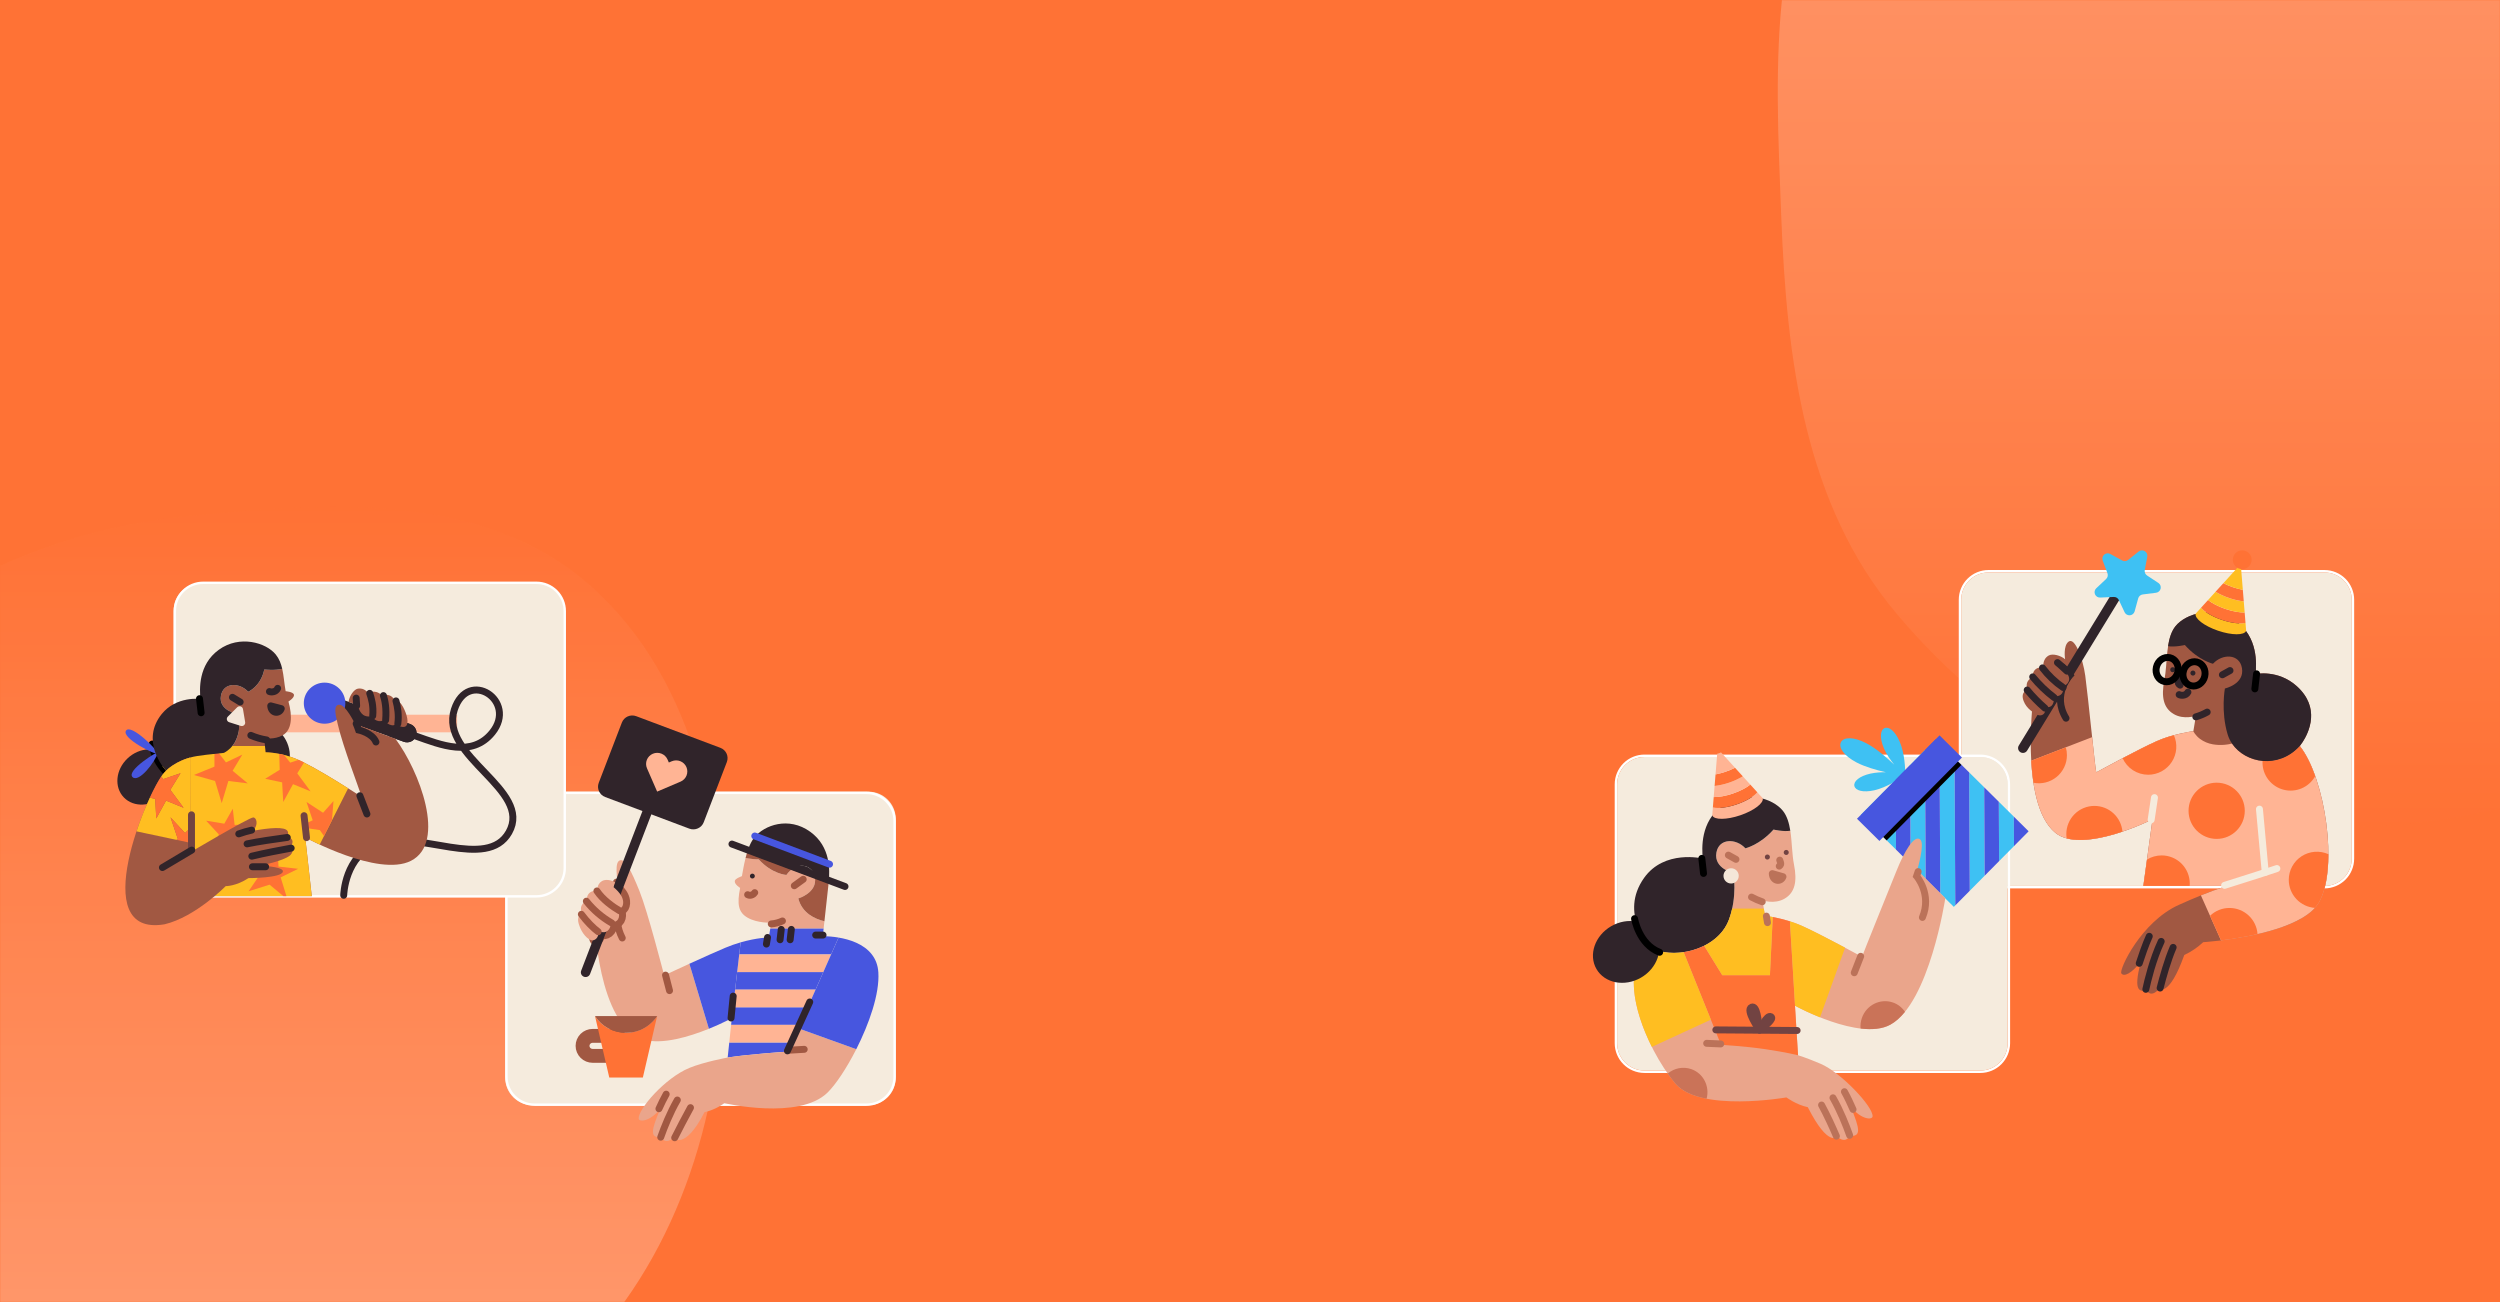 <svg width="1440" height="750" viewBox="0 0 1440 750" fill="none" xmlns="http://www.w3.org/2000/svg">
<rect width="1440" height="750" fill="#FF7235"/>
<g opacity="0.8">
<mask id="mask0_26_377" style="mask-type:alpha" maskUnits="userSpaceOnUse" x="0" y="0" width="1440" height="750">
<rect width="1440" height="750" fill="#FF7235"/>
</mask>
<g mask="url(#mask0_26_377)">
<path fill-rule="evenodd" clip-rule="evenodd" d="M105.764 297.521C187.452 289.324 277.74 282.587 339.41 336.781C403.437 393.047 419.065 485.235 416.316 570.428C413.663 652.645 385.235 733.657 324.803 789.467C266.435 843.371 185.087 861.729 105.764 857.227C31.114 852.99 -33.038 814.669 -89.747 765.938C-152.678 711.86 -228.953 653.396 -227.991 570.428C-227.033 487.802 -149.235 431.704 -85.266 379.398C-29.512 333.809 34.103 304.712 105.764 297.521Z" fill="url(#paint0_linear_26_377)"/>
<path fill-rule="evenodd" clip-rule="evenodd" d="M1322.2 475.603C1232.25 470.342 1150.62 422.532 1092.57 353.627C1039.19 290.266 1029.16 206.788 1025.97 123.999C1022.6 36.511 1016.81 -57.875 1074.17 -124.021C1134.36 -193.421 1231.18 -230.034 1322.2 -217.602C1405.57 -206.215 1456.39 -128.759 1510.6 -64.41C1558.17 -7.958 1598.63 51.064 1610.02 123.999C1623.92 212.967 1637.39 312.48 1580.35 382.157C1520.09 455.774 1417.17 481.158 1322.2 475.603Z" fill="url(#paint1_linear_26_377)"/>
</g>
</g>
<path d="M1338.87 329.732C1343.04 329.732 1347.04 331.389 1349.99 334.338C1352.94 337.287 1354.59 341.286 1354.59 345.457V494.59C1354.59 498.76 1352.94 502.76 1349.99 505.709C1347.04 508.658 1343.04 510.314 1338.87 510.314H1145.38C1141.21 510.314 1137.21 508.658 1134.26 505.709C1131.31 502.76 1129.66 498.76 1129.66 494.59V345.457C1129.66 341.286 1131.31 337.287 1134.26 334.338C1137.21 331.389 1141.21 329.732 1145.38 329.732H1338.87ZM1338.87 328.324H1145.38C1140.84 328.329 1136.48 330.135 1133.27 333.347C1130.06 336.559 1128.25 340.914 1128.25 345.457V494.59C1128.25 499.132 1130.06 503.487 1133.27 506.699C1136.48 509.911 1140.84 511.718 1145.38 511.722H1338.87C1343.41 511.718 1347.76 509.911 1350.98 506.699C1354.19 503.487 1356 499.132 1356 494.59V345.457C1356 340.914 1354.19 336.559 1350.98 333.347C1347.76 330.135 1343.41 328.329 1338.87 328.324Z" fill="white"/>
<path d="M1338.87 329.732H1145.38C1136.7 329.732 1129.66 336.772 1129.66 345.456V494.59C1129.66 503.274 1136.7 510.314 1145.38 510.314H1338.87C1347.55 510.314 1354.59 503.274 1354.59 494.59V345.456C1354.59 336.772 1347.55 329.732 1338.87 329.732Z" fill="#F5EBDD"/>
<path d="M1140.68 436.04C1144.86 436.04 1148.85 437.697 1151.8 440.645C1154.75 443.594 1156.41 447.594 1156.41 451.764V600.898C1156.41 605.068 1154.75 609.067 1151.8 612.016C1148.85 614.965 1144.86 616.622 1140.68 616.622H947.198C943.028 616.622 939.028 614.965 936.079 612.016C933.13 609.067 931.474 605.068 931.474 600.898V451.764C931.474 447.594 933.13 443.594 936.079 440.645C939.028 437.697 943.028 436.04 947.198 436.04H1140.68ZM1140.68 434.632H947.198C942.656 434.636 938.301 436.443 935.089 439.655C931.877 442.867 930.07 447.222 930.066 451.764V600.898C930.07 605.44 931.877 609.795 935.089 613.007C938.301 616.219 942.656 618.025 947.198 618.03H1140.68C1145.23 618.025 1149.58 616.219 1152.79 613.007C1156.01 609.795 1157.81 605.44 1157.82 600.898V451.764C1157.81 447.222 1156.01 442.867 1152.79 439.655C1149.58 436.443 1145.23 434.636 1140.68 434.632Z" fill="white"/>
<path d="M1140.68 436.04H947.198C938.514 436.04 931.474 443.08 931.474 451.764V600.898C931.474 609.582 938.514 616.622 947.198 616.622H1140.68C1149.37 616.622 1156.41 609.582 1156.41 600.898V451.764C1156.41 443.08 1149.37 436.04 1140.68 436.04Z" fill="#F5EBDD"/>
<path d="M1097.42 446.812C1097.42 446.667 1097.42 446.46 1097.42 446.245L1097.59 446.118L1097.43 446.083C1097.43 443.056 1097.17 434.065 1094.23 427.215C1091.62 421.129 1088.01 418.316 1085.51 419.39C1083.01 420.464 1082.56 425.022 1085.16 431.098C1086.61 434.484 1088.89 437.755 1091.09 440.451C1086.66 436.251 1080.61 431.045 1075.15 428.18C1067.76 424.308 1062.01 424.424 1060.41 427.458C1058.82 430.493 1062 435.298 1069.38 439.173C1074.19 441.697 1080.75 443.566 1086.32 444.837C1083.33 444.734 1080.34 444.987 1077.41 445.59C1070.95 447.041 1067.53 450.071 1068.12 452.726C1068.72 455.38 1073.11 456.658 1079.57 455.207C1086.77 453.592 1094.13 448.625 1096.66 446.798L1097.11 446.865C1097.29 447.037 1097.4 447.132 1097.4 447.132C1097.4 447.132 1097.4 447.051 1097.4 446.907H1097.5L1097.42 446.812Z" fill="#3EC1F3"/>
<path d="M1168.49 478.819L1168.38 478.714V478.932L1168.49 478.819Z" fill="#3EC1F3"/>
<path d="M1160.06 487.345L1159.97 470.382L1151.31 461.811L1151.48 496.005L1160.06 487.345Z" fill="#3EC1F3"/>
<path d="M1100.24 440.665L1100.52 497.723L1109.18 506.294L1108.81 432.006L1100.24 440.665Z" fill="#3EC1F3"/>
<path d="M1071.85 469.34L1092.11 489.391L1091.9 449.082L1071.85 469.34Z" fill="#3EC1F3"/>
<path d="M1143.15 504.418L1142.9 453.482L1134.23 444.907L1134.58 513.081L1143.15 504.418Z" fill="#3EC1F3"/>
<path d="M1125.82 436.579L1117.16 428.007L1117.6 514.627L1125.4 522.35L1126.25 521.495L1125.82 436.579Z" fill="#3EC1F3"/>
<path d="M1091.9 449.082L1092.11 489.391L1100.52 497.723L1100.24 440.666L1091.9 449.082Z" fill="#4756DF"/>
<path d="M1114.94 425.811L1108.81 432.006L1109.18 506.295L1117.6 514.627L1117.16 428.007L1114.94 425.811Z" fill="#4756DF"/>
<path d="M1134.58 513.081L1134.23 444.907L1125.82 436.579L1126.25 521.494L1134.58 513.081Z" fill="#4756DF"/>
<path d="M1151.48 496.005L1151.31 461.811L1142.9 453.482L1143.15 504.418L1151.48 496.005Z" fill="#4756DF"/>
<path d="M1168.38 478.932V478.714L1159.97 470.382L1160.06 487.345L1168.38 478.932Z" fill="#4756DF"/>
<path d="M1128.3 439.215L1085.29 482.664" stroke="black" stroke-width="4" stroke-linejoin="round"/>
<path d="M1117.17 423.559L1069.62 471.594L1082.54 484.38L1130.09 436.345L1117.17 423.559Z" fill="#4756DF"/>
<path d="M1104.31 501.162C1104.31 501.162 1108.89 486.025 1106.07 483.561C1102.67 480.587 1096.92 490.249 1092.28 501.866C1087.41 514.07 1073.27 548.683 1072.57 551.147C1072.57 551.147 1048.49 537.982 1037.72 533.195C1028.22 528.971 1016.64 527.436 1016.64 527.436L1015.17 518.597C1015.17 518.597 1022.04 521.061 1027.94 517.615C1033.83 514.169 1035.3 507.79 1033.34 497.969C1032.17 492.15 1032.22 484.945 1031.23 478.52C1027.31 479.182 1021.56 477.834 1021.56 477.834C1013.7 486.673 1005.37 488.637 1005.37 488.637C999.965 482.745 990.14 482.745 988.669 491.101C987.039 500.342 998.49 502.887 998.49 502.887C998.49 502.887 1000.82 516.298 995.892 529.675C989.045 548.261 961.444 553.193 950.13 545.163C929.714 559.596 947.775 603.446 964.915 624.014C978.995 640.91 1028.98 632.11 1028.98 632.11C1028.98 632.11 1034.61 636.334 1041.3 637.742C1053.27 661.327 1058.2 654.639 1058.2 654.639C1058.2 654.639 1062.42 659.215 1065.59 654.287C1071.93 654.639 1071.57 650.767 1065.94 637.39C1072.28 645.135 1078.48 645.159 1078.61 643.023C1078.97 637.39 1060.31 617.678 1048.69 612.75C1039.97 609.046 1035.67 607.821 1035.67 607.821L1033.91 579.308C1033.91 579.308 1071.26 599.824 1088.82 590.221C1111.35 577.9 1120.5 517.354 1120.5 517.354L1104.31 501.162Z" fill="#EAA58B"/>
<path d="M995.892 529.675C1000.82 516.299 998.469 502.88 998.469 502.88C998.469 502.88 987.018 500.335 988.648 491.095C990.119 482.745 999.944 482.745 1005.35 488.63C1005.35 488.63 1013.69 486.666 1021.54 477.827C1021.54 477.827 1027.28 479.175 1031.21 478.514C1030.52 474.089 1029.34 470.023 1026.94 467.02C1021.05 459.656 1004.84 454.742 992.073 464.074C979.305 473.406 980.284 488.63 980.777 494.523C980.777 494.523 958.695 489.116 946.948 505.731C932.516 526.148 950.116 545.157 950.116 545.157C961.444 553.193 989.045 548.261 995.892 529.675Z" fill="#30242A"/>
<path d="M1034.53 589.295L1033.91 579.309H1033.94L1030.99 530.675C1027.74 529.67 1024.44 528.839 1021.1 528.186L1019.48 561.708H992.02L981.59 544.759C977.867 546.596 973.88 547.839 969.773 548.444L985.458 587.32L991.316 601.837C991.316 601.837 1004.69 602.541 1016.66 604.302C1028.63 606.062 1035.67 607.822 1035.67 607.822L1034.53 589.295Z" fill="#FF7235"/>
<path d="M1104.84 502.035C1104.55 502.953 1104.25 503.848 1103.96 504.682C1103.96 504.682 1112.94 515.066 1107.3 528.443" stroke="#BB7259" stroke-width="4" stroke-miterlimit="10" stroke-linecap="round"/>
<path d="M1071.75 550.834L1068.05 560.3" stroke="#BB7259" stroke-width="4" stroke-miterlimit="10" stroke-linecap="round"/>
<path d="M1067.35 639.031C1065.86 635.655 1064.02 631.705 1062.39 628.822" stroke="#BB7259" stroke-width="4" stroke-miterlimit="10" stroke-linecap="round"/>
<path d="M1055.79 632.332C1060.01 639.77 1063.32 648.099 1065.4 653.949" stroke="#BB7259" stroke-width="4" stroke-miterlimit="10" stroke-linecap="round"/>
<path d="M1049.22 636.5C1052.39 642.315 1055.47 649.091 1057.76 654.417" stroke="#BB7259" stroke-width="4" stroke-miterlimit="10" stroke-linecap="round"/>
<path d="M1035.14 593.565L988.324 593.213" stroke="#724342" stroke-width="4" stroke-miterlimit="10" stroke-linecap="round"/>
<path d="M974.131 615.794C971.846 615.019 969.399 614.85 967.03 615.304C964.66 615.758 962.449 616.82 960.613 618.385C962.039 620.402 963.479 622.293 964.915 624.017C968.808 628.689 975.444 631.41 983.008 632.864C984.927 625.69 981.107 618.195 974.131 615.794Z" fill="#CA7358"/>
<path d="M1088.82 590.221C1091.88 588.549 1094.69 585.997 1097.27 582.808C1095.6 580.296 1093.15 578.405 1090.3 577.426C1082.99 574.916 1074.99 578.929 1072.43 586.388C1071.76 588.333 1071.51 590.398 1071.7 592.446C1078.09 593.199 1084.16 592.773 1088.82 590.221Z" fill="#CA7358"/>
<path d="M969.769 548.444C962.187 549.574 954.781 548.465 950.13 545.164C935.293 555.654 940.778 581.674 951.461 603.01L985.458 587.321L969.769 548.444Z" fill="#FFBE21"/>
<path d="M995.892 529.675C993.35 536.571 987.951 541.587 981.59 544.759L992.02 561.708H1019.48L1021.1 528.204C1018.4 527.672 1016.64 527.436 1016.64 527.436L1015.96 523.339H997.729C997.263 525.491 996.649 527.608 995.892 529.675Z" fill="#FFBE21"/>
<path d="M1037.72 533.195C1035.53 532.235 1033.28 531.4 1030.99 530.692L1033.94 579.326C1038.62 581.802 1043.42 584.022 1048.34 585.976L1062.77 545.868C1054.86 541.643 1044.02 536.011 1037.72 533.195Z" fill="#FFBE21"/>
<path d="M945.194 563.136C954.622 557.692 958.432 546.64 953.704 538.451C948.976 530.262 937.5 528.036 928.072 533.48C918.643 538.923 914.833 549.975 919.561 558.164C924.289 566.353 935.765 568.579 945.194 563.136Z" fill="#30242A"/>
<path d="M941.506 529.146C941.506 529.146 943.97 543.931 955.939 548.507" stroke="black" stroke-width="4" stroke-linecap="round" stroke-linejoin="round"/>
<path d="M1207.63 442.2L1209.04 452.761" stroke="#F5EBDC" stroke-width="4" stroke-miterlimit="10" stroke-linecap="round"/>
<path d="M1324.67 429.704C1324.67 429.704 1340.51 411.047 1322.91 395.207C1312.15 385.526 1299.23 388.223 1299.23 388.223C1299.72 382.33 1300.7 367.102 1287.94 357.774C1275.17 348.445 1258.96 353.356 1253.06 360.72C1247.17 368.084 1248.65 381.841 1246.68 391.662C1244.72 401.483 1246.19 407.854 1252.08 411.308C1257.98 414.761 1264.85 412.29 1264.85 412.29L1263.38 421.129C1263.38 421.129 1251.8 422.664 1242.3 426.888C1231.53 431.675 1207.45 444.84 1207.45 444.84C1206.75 442.376 1202.87 402.247 1201.11 389.222C1199.77 379.299 1195.13 367.046 1191.61 369.51C1188.2 371.9 1189.5 379.718 1189.5 379.718L1171.55 398.375C1171.55 398.375 1162.67 462.346 1183.87 479.69C1199.35 492.362 1239.84 471.945 1239.84 471.945L1234.56 510.315H1282.86C1282.86 510.315 1273.8 512.722 1254.97 521.227C1233.15 531.083 1220.48 558.54 1221.88 560.652C1223.29 562.764 1227.52 561.004 1233.15 553.964C1228.22 572.269 1233.15 570.861 1236.32 570.509C1239.54 575.141 1243.71 569.453 1243.71 569.453C1243.71 569.453 1249.34 574.733 1258.14 550.092C1262.14 548.207 1265.82 545.713 1269.05 542.7C1269.05 542.7 1325.02 539.18 1335.94 519.467C1346.85 499.754 1339.46 448.36 1324.67 429.704Z" fill="#A15842"/>
<path d="M1251.51 387.216C1252.31 387.216 1252.97 386.562 1252.97 385.755C1252.97 384.948 1252.31 384.294 1251.51 384.294C1250.7 384.294 1250.04 384.948 1250.04 385.755C1250.04 386.562 1250.7 387.216 1251.51 387.216Z" fill="#30242A"/>
<path d="M991.14 601.31L983.044 600.958" stroke="#BB7259" stroke-width="4" stroke-miterlimit="10" stroke-linecap="round"/>
<path d="M1015.04 519.421C1012.92 518.691 1010.85 517.788 1008.87 516.721" stroke="#BB7259" stroke-width="4" stroke-miterlimit="10" stroke-linecap="round"/>
<path d="M980.242 494.428C980.509 497.114 980.872 500.458 981.224 503.098" stroke="black" stroke-width="4" stroke-linecap="round" stroke-linejoin="round"/>
<path d="M1013.3 593.185C1013.3 593.185 1005.15 581.642 1008.93 580.125C1011.99 578.9 1012.87 587.88 1013.3 593.185Z" stroke="#724342" stroke-width="4" stroke-linecap="round" stroke-linejoin="round"/>
<path d="M1013.56 593.389C1013.56 593.389 1017.57 584.131 1020.09 585.613C1022.12 586.81 1016.76 590.971 1013.56 593.389Z" stroke="#724342" stroke-width="4" stroke-linecap="round" stroke-linejoin="round"/>
<path d="M1017.44 527.683L1018.07 531.435" stroke="#BB7259" stroke-width="4" stroke-miterlimit="10" stroke-linecap="round"/>
<path d="M999.919 494.984L995.536 492.548" stroke="#BB7259" stroke-width="4" stroke-miterlimit="10" stroke-linecap="round"/>
<path d="M1020.84 503.221C1021.09 507.84 1025.83 508.223 1027 504.981L1020.84 503.221Z" stroke="#BB7259" stroke-width="4" stroke-linecap="round" stroke-linejoin="round"/>
<path d="M1018.01 495.107C1018.81 495.107 1019.47 494.453 1019.47 493.646C1019.47 492.84 1018.81 492.186 1018.01 492.186C1017.2 492.186 1016.54 492.84 1016.54 493.646C1016.54 494.453 1017.2 495.107 1018.01 495.107Z" fill="#724342"/>
<path d="M1028.87 492.467C1029.68 492.467 1030.33 491.813 1030.33 491.006C1030.33 490.199 1029.68 489.545 1028.87 489.545C1028.06 489.545 1027.41 490.199 1027.41 491.006C1027.41 491.813 1028.06 492.467 1028.87 492.467Z" fill="#724342"/>
<path d="M1025.13 495.432C1025.48 496.364 1025.81 497.389 1025.71 497.773C1025.56 498.233 1025.26 498.629 1024.85 498.895" stroke="#BB7259" stroke-width="4" stroke-miterlimit="10" stroke-linecap="round"/>
<path d="M1012.21 456.358L1014.08 458.403L1015.31 459.762C1016.09 462.508 1010.38 466.883 1002.44 469.594C994.498 472.304 987.303 472.329 986.247 469.675L986.395 467.844L986.62 465.088C989.601 465.792 994.776 465.225 1000.31 463.328C1005.85 461.43 1010.29 458.752 1012.21 456.358Z" fill="#FFB494"/>
<path d="M998.166 457.069C1002.32 455.661 1005.86 453.781 1008.18 451.922L1012.21 456.358C1010.29 458.751 1005.84 461.448 1000.3 463.338C994.762 465.228 989.591 465.802 986.609 465.098L987.092 459.114C990.066 459.167 994.012 458.484 998.166 457.069Z" fill="#FF7235"/>
<path d="M1003.87 447.178L1008.18 451.923C1005.86 453.781 1002.32 455.654 998.166 457.069C994.012 458.484 990.07 459.181 987.092 459.118L987.606 452.722C993.354 452.028 998.893 450.139 1003.87 447.178Z" fill="#FFB494"/>
<path d="M993.889 444.53C995.768 443.894 997.6 443.126 999.37 442.231L1003.87 447.177C998.893 450.139 993.354 452.027 987.606 452.721L988.148 446.061C990.095 445.686 992.013 445.174 993.889 444.53Z" fill="#FF7235"/>
<path d="M988.148 446.062L989.348 431.207L999.373 442.232C997.603 443.127 995.772 443.895 993.893 444.531C992.016 445.175 990.096 445.686 988.148 446.062Z" fill="#FFB494"/>
<path d="M988.5 434.15C991.494 434.15 993.921 431.723 993.921 428.729C993.921 425.735 991.494 423.308 988.5 423.308C985.506 423.308 983.079 425.735 983.079 428.729C983.079 431.723 985.506 434.15 988.5 434.15Z" fill="#FF7235"/>
<path d="M997.124 508.906C999.554 508.906 1001.52 506.936 1001.52 504.506C1001.52 502.075 999.554 500.105 997.124 500.105C994.694 500.105 992.724 502.075 992.724 504.506C992.724 506.936 994.694 508.906 997.124 508.906Z" fill="#F4E6D8"/>
<path d="M1272.97 527.511L1273.88 529.535L1279.3 541.683C1295.98 539.62 1327.97 533.861 1335.94 519.467C1346.85 499.754 1339.46 448.361 1324.67 429.704C1312.35 443.253 1293.3 439.56 1285.66 428.296C1284.25 428.646 1282.82 428.881 1281.37 429C1279.12 429.208 1276.85 429.119 1274.61 428.733C1271.94 428.286 1269.41 427.219 1267.22 425.617C1264.44 423.523 1263.42 421.256 1263.42 421.256L1262.95 421.189C1260.79 421.509 1250.73 423.139 1242.3 426.888C1231.53 431.675 1207.45 444.841 1207.45 444.841C1207.13 443.735 1206.18 435.03 1205.06 424.6L1191.39 429.88L1189.91 430.454L1182.84 433.193L1169.98 438.17C1170.9 454.743 1174.36 471.91 1183.87 479.69C1199.35 492.362 1239.84 471.946 1239.84 471.946L1234.56 510.315H1282.86C1282.86 510.315 1277.91 511.635 1267.72 515.753L1270.07 521.002L1272.97 527.511Z" fill="#FFB494"/>
<path d="M1206.39 464.201C1202.1 464.201 1197.98 465.907 1194.95 468.943C1191.91 471.98 1190.2 476.099 1190.2 480.393C1190.2 481.235 1190.27 482.075 1190.4 482.907C1199.63 485.371 1212.31 482.477 1222.53 479.034C1222.19 474.99 1220.34 471.221 1217.35 468.474C1214.36 465.726 1210.45 464.201 1206.39 464.201Z" fill="#FF7235"/>
<path d="M1190.55 434.984C1190.55 433.454 1190.34 431.933 1189.91 430.464L1182.84 433.203L1169.98 438.18C1170.22 442.429 1170.62 446.716 1171.25 450.874C1173.6 451.333 1176.01 451.267 1178.33 450.681C1180.65 450.095 1182.81 449.004 1184.65 447.485C1186.5 445.966 1187.98 444.057 1189 441.896C1190.03 439.734 1190.55 437.374 1190.55 434.984Z" fill="#FF7235"/>
<path d="M1237.37 446.248C1240.07 446.247 1242.73 445.572 1245.1 444.283C1247.47 442.995 1249.48 441.135 1250.95 438.872C1252.42 436.608 1253.3 434.014 1253.51 431.324C1253.72 428.634 1253.25 425.935 1252.16 423.47C1248.79 424.359 1245.49 425.502 1242.3 426.888C1237.34 429.091 1229.57 433.069 1222.62 436.723C1223.9 439.562 1225.97 441.971 1228.59 443.66C1231.21 445.35 1234.26 446.248 1237.37 446.248Z" fill="#FF7235"/>
<path d="M1276.8 483.21C1285.74 483.21 1292.99 475.96 1292.99 467.017C1292.99 458.074 1285.74 450.825 1276.8 450.825C1267.85 450.825 1260.6 458.074 1260.6 467.017C1260.6 475.96 1267.85 483.21 1276.8 483.21Z" fill="#FF7235"/>
<path d="M1245.12 492.714C1242.13 492.713 1239.21 493.541 1236.67 495.104L1234.56 510.314H1261.24C1261.28 509.85 1261.31 509.382 1261.31 508.906C1261.31 504.612 1259.6 500.493 1256.57 497.457C1253.53 494.42 1249.41 492.714 1245.12 492.714Z" fill="#FF7235"/>
<path d="M1303.23 438.286C1303.23 438.592 1303.2 438.898 1303.2 439.208C1303.2 442.8 1304.4 446.289 1306.6 449.127C1308.8 451.965 1311.88 453.99 1315.36 454.885C1318.84 455.779 1322.52 455.491 1325.81 454.066C1329.11 452.642 1331.84 450.161 1333.57 447.016C1331.08 440.035 1328.07 433.991 1324.67 429.704C1318.46 436.536 1310.53 438.983 1303.23 438.286Z" fill="#FF7235"/>
<path d="M1318.33 506.794C1318.34 510.896 1319.89 514.844 1322.69 517.841C1325.49 520.839 1329.32 522.663 1333.41 522.945C1334.39 521.887 1335.23 520.72 1335.94 519.467C1339.53 512.983 1341.13 503.067 1341.15 492.01C1338.68 490.905 1335.98 490.435 1333.28 490.642C1330.59 490.85 1327.99 491.728 1325.72 493.198C1323.45 494.668 1321.59 496.682 1320.3 499.057C1319.01 501.432 1318.33 504.092 1318.33 506.794Z" fill="#FF7235"/>
<path d="M1284.19 522.986C1280 522.982 1275.98 524.604 1272.97 527.51L1273.88 529.534L1279.3 541.682C1286.37 540.823 1293.39 539.608 1300.34 538.042C1300.05 533.955 1298.22 530.13 1295.23 527.336C1292.23 524.542 1288.29 522.988 1284.19 522.986Z" fill="#FF7235"/>
<path d="M1311.47 500.282C1302.01 503.507 1289.25 507.428 1281.37 509.963" stroke="#F5EBDC" stroke-width="4" stroke-miterlimit="10" stroke-linecap="round"/>
<path d="M1301.44 466.066L1304.78 502.394" stroke="#F5EBDC" stroke-width="4" stroke-miterlimit="10" stroke-linecap="round"/>
<path d="M1232.2 554.886C1233.36 551.32 1235.82 543.995 1237.98 539.31" stroke="#30242A" stroke-width="4" stroke-miterlimit="10" stroke-linecap="round"/>
<path d="M1244.85 542.256C1239.95 552.816 1237.07 564.855 1236 569.847" stroke="#30242A" stroke-width="4" stroke-miterlimit="10" stroke-linecap="round"/>
<path d="M1251.73 545.691C1248.56 552.999 1245.79 562.975 1244.23 569.114" stroke="#30242A" stroke-width="4" stroke-miterlimit="10" stroke-linecap="round"/>
<path d="M1240.97 459.431L1239.06 472.209" stroke="#F5EBDC" stroke-width="4" stroke-miterlimit="10" stroke-linecap="round"/>
<path d="M1322.91 395.207C1312.15 385.526 1299.23 388.223 1299.23 388.223C1299.72 382.33 1300.7 367.102 1287.94 357.774C1275.17 348.445 1258.96 353.356 1253.06 360.72C1250.66 363.723 1249.48 367.788 1248.8 372.213C1252.72 372.875 1258.47 371.527 1258.47 371.527C1266.33 380.366 1274.66 382.33 1274.66 382.33C1280.06 376.437 1289.89 376.437 1291.36 384.794C1292.99 394.034 1281.54 396.58 1281.54 396.58C1281.54 396.58 1279.11 409.748 1283.12 423.023C1283.69 424.9 1284.54 426.68 1285.65 428.303C1293.29 439.567 1312.34 443.263 1324.66 429.711C1325.27 428.961 1325.83 428.175 1326.35 427.359C1329.92 421.85 1336.75 407.661 1322.91 395.207Z" fill="#30242A"/>
<path d="M1264.8 412.913C1267.08 412.247 1269.27 411.326 1271.34 410.167" stroke="#30242A" stroke-width="4" stroke-miterlimit="10" stroke-linecap="round"/>
<path d="M1299.78 388.121C1299.51 390.806 1299.15 394.151 1298.8 396.791" stroke="black" stroke-width="4" stroke-miterlimit="10" stroke-linecap="round"/>
<path d="M1280.1 388.677L1284.48 386.241" stroke="#30242A" stroke-width="4" stroke-miterlimit="10" stroke-linecap="round"/>
<path d="M1255.19 400.102C1256 400.606 1259.01 400.997 1260.24 398.677" stroke="#30242A" stroke-width="4" stroke-miterlimit="10" stroke-linecap="round"/>
<path d="M1263.13 389.152C1263.93 389.152 1264.59 388.498 1264.59 387.691C1264.59 386.885 1263.93 386.23 1263.13 386.23C1262.32 386.23 1261.66 386.885 1261.66 387.691C1261.66 388.498 1262.32 389.152 1263.13 389.152Z" fill="#30242A"/>
<path d="M1255.01 391.25C1254.79 392.222 1254.6 393.282 1254.75 393.644C1254.96 394.081 1255.32 394.434 1255.75 394.644" stroke="#30242A" stroke-width="4" stroke-miterlimit="10" stroke-linecap="round"/>
<path d="M1254.43 387.121C1255.31 383.333 1253.26 379.622 1249.85 378.832C1246.44 378.041 1242.96 380.471 1242.09 384.259C1241.21 388.047 1243.26 391.758 1246.67 392.548C1250.08 393.339 1253.55 390.909 1254.43 387.121Z" stroke="black" stroke-width="4" stroke-miterlimit="10" stroke-linecap="round"/>
<path d="M1269.92 389.583C1270.8 385.795 1268.75 382.084 1265.34 381.294C1261.93 380.504 1258.45 382.934 1257.58 386.722C1256.7 390.509 1258.75 394.221 1262.16 395.011C1265.57 395.801 1269.04 393.371 1269.92 389.583Z" stroke="black" stroke-width="4" stroke-miterlimit="10" stroke-linecap="round"/>
<path d="M1254.8 386.582L1257.26 386.934" stroke="black" stroke-width="4" stroke-miterlimit="10" stroke-linecap="round"/>
<path d="M1185.1 381.654C1185.1 381.654 1191.79 387.286 1192.49 388.694C1192.49 388.694 1181.58 399.958 1190.03 413.687" stroke="#30242A" stroke-width="4" stroke-miterlimit="10" stroke-linecap="round"/>
<path d="M1220.94 345.188C1221.75 343.866 1221.33 342.139 1220.01 341.33C1218.69 340.521 1216.96 340.937 1216.15 342.259L1162.83 429.419C1162.02 430.741 1162.44 432.469 1163.76 433.277C1165.08 434.086 1166.81 433.67 1167.62 432.348L1220.94 345.188Z" fill="#30242A"/>
<path d="M1225.79 322.541L1231.85 317.69C1232.34 317.293 1232.95 317.058 1233.58 317.015C1234.21 316.973 1234.84 317.125 1235.39 317.452C1235.93 317.779 1236.36 318.265 1236.62 318.844C1236.87 319.422 1236.95 320.067 1236.83 320.689L1235.38 328.324C1235.26 328.926 1235.33 329.548 1235.57 330.112C1235.81 330.675 1236.21 331.156 1236.72 331.492L1243.2 335.759C1243.73 336.106 1244.14 336.608 1244.38 337.196C1244.61 337.785 1244.66 338.431 1244.52 339.049C1244.38 339.666 1244.05 340.225 1243.58 340.649C1243.11 341.074 1242.52 341.344 1241.89 341.423L1234.2 342.405C1233.6 342.482 1233.02 342.737 1232.56 343.139C1232.1 343.54 1231.76 344.07 1231.6 344.661L1229.55 352.145C1229.38 352.755 1229.03 353.3 1228.54 353.705C1228.06 354.11 1227.46 354.356 1226.83 354.41C1226.2 354.465 1225.56 354.325 1225.01 354.009C1224.47 353.694 1224.03 353.217 1223.76 352.645L1220.45 345.604C1220.19 345.053 1219.77 344.591 1219.24 344.278C1218.72 343.965 1218.11 343.814 1217.5 343.844L1209.76 344.196C1209.12 344.236 1208.49 344.078 1207.94 343.744C1207.4 343.41 1206.97 342.916 1206.72 342.329C1206.47 341.743 1206.4 341.093 1206.53 340.468C1206.66 339.843 1206.98 339.274 1207.45 338.839L1213.11 333.523C1213.55 333.104 1213.87 332.561 1214.01 331.964C1214.14 331.367 1214.1 330.742 1213.89 330.169L1211.15 322.907C1210.92 322.313 1210.89 321.665 1211.04 321.049C1211.2 320.434 1211.54 319.881 1212.02 319.465C1212.5 319.049 1213.09 318.791 1213.72 318.725C1214.36 318.658 1214.99 318.787 1215.55 319.094L1222.35 322.836C1222.89 323.132 1223.5 323.262 1224.11 323.209C1224.73 323.157 1225.31 322.924 1225.79 322.541Z" fill="#3EC1F3"/>
<path d="M1189.5 379.718C1187.03 377.606 1182.3 376.236 1179.99 377.606C1176.1 379.918 1177.06 384.41 1177.06 384.41C1177.06 384.41 1170.72 383.424 1170.8 389.915C1170.8 389.915 1165.7 392.147 1167.93 397.248C1167.93 397.248 1163.52 398.364 1165.61 403.799C1167.32 408.231 1171.26 410.55 1173.66 411.751C1175.77 412.807 1179.01 411.283 1177.88 407.175C1177.88 407.175 1180.35 407.879 1181.75 406.471C1183.7 404.527 1182.81 400.838 1182.81 400.838C1182.81 400.838 1185.27 401.542 1187.03 400.134C1189.18 398.417 1188.09 395.206 1188.09 395.206C1188.88 395.1 1189.62 394.782 1190.24 394.286C1190.86 393.79 1191.33 393.135 1191.61 392.39C1193.02 388.87 1187.74 384.646 1187.74 384.646L1189.5 379.718Z" fill="#A15842"/>
<path d="M1167.67 397.449C1170.77 401.21 1174.19 404.7 1177.88 407.879" stroke="#30242A" stroke-width="4" stroke-miterlimit="10" stroke-linecap="round"/>
<path d="M1170.84 389.884C1174.47 394.322 1178.61 398.315 1183.18 401.778" stroke="#30242A" stroke-width="4" stroke-miterlimit="10" stroke-linecap="round"/>
<path d="M1176.47 384.706C1179.8 389.077 1183.8 392.888 1188.33 395.995" stroke="#30242A" stroke-width="4" stroke-miterlimit="10" stroke-linecap="round"/>
<path d="M1185.1 381.654C1185.1 381.654 1188.4 384.431 1190.6 386.582" stroke="#30242A" stroke-width="4" stroke-miterlimit="10" stroke-linecap="round"/>
<path d="M1267.8 350.05L1265.94 352.095L1264.71 353.454C1263.92 356.2 1269.64 360.575 1277.58 363.286C1285.53 365.996 1292.72 366.021 1293.77 363.367L1293.63 361.536L1293.41 358.78C1290.42 359.484 1285.25 358.917 1279.71 357.02C1274.17 355.123 1269.73 352.444 1267.8 350.05Z" fill="#FFBE21"/>
<path d="M1281.86 350.761C1277.7 349.353 1274.16 347.473 1271.84 345.615L1267.8 350.05C1269.73 352.444 1274.18 355.14 1279.72 357.03C1285.25 358.921 1290.43 359.495 1293.41 358.791L1292.93 352.806C1289.96 352.859 1286.01 352.176 1281.86 350.761Z" fill="#FF7235"/>
<path d="M1276.15 340.87L1271.84 345.615C1274.16 347.473 1277.7 349.346 1281.86 350.761C1286.01 352.176 1289.95 352.873 1292.93 352.81L1292.41 346.414C1286.67 345.72 1281.13 343.831 1276.15 340.87Z" fill="#FFBE21"/>
<path d="M1286.13 338.223C1284.25 337.587 1282.42 336.819 1280.65 335.924L1276.15 340.852C1281.13 343.814 1286.67 345.702 1292.41 346.397L1291.87 339.737C1289.93 339.366 1288.01 338.861 1286.13 338.223Z" fill="#FF7235"/>
<path d="M1291.87 339.754L1290.67 324.899L1280.65 335.924C1282.42 336.819 1284.25 337.587 1286.13 338.223C1288.01 338.867 1289.93 339.378 1291.87 339.754Z" fill="#FFBE21"/>
<path d="M1291.52 327.842C1294.51 327.842 1296.94 325.415 1296.94 322.421C1296.94 319.427 1294.51 317 1291.52 317C1288.52 317 1286.1 319.427 1286.1 322.421C1286.1 325.415 1288.52 327.842 1291.52 327.842Z" fill="#FF7235"/>
<path d="M500.211 456H306.724C298.04 456 291 463.04 291 471.724V620.858C291 629.542 298.04 636.582 306.724 636.582H500.211C508.896 636.582 515.936 629.542 515.936 620.858V471.724C515.936 463.04 508.896 456 500.211 456Z" fill="#F5EBDD"/>
<path d="M499.075 457.39C503.195 457.39 507.146 459.025 510.059 461.935C512.972 464.845 514.609 468.793 514.609 472.908V620.092C514.609 624.207 512.972 628.155 510.059 631.065C507.146 633.975 503.195 635.61 499.075 635.61H307.925C303.805 635.61 299.854 633.975 296.941 631.065C294.028 628.155 292.391 624.207 292.391 620.092V472.908C292.391 468.793 294.028 464.845 296.941 461.935C299.854 459.025 303.805 457.39 307.925 457.39H499.075ZM499.075 456H307.925C303.438 456.005 299.136 457.787 295.962 460.957C292.789 464.127 291.005 468.425 291 472.908V620.092C291.005 624.575 292.789 628.873 295.962 632.043C299.136 635.213 303.438 636.995 307.925 637H499.075C503.562 636.995 507.864 635.213 511.038 632.043C514.211 628.873 515.995 624.575 516 620.092V472.908C515.995 468.425 514.211 464.127 511.038 460.957C507.864 457.787 503.562 456.005 499.075 456Z" fill="white"/>
<path d="M444.271 531.456C444.271 531.456 436.53 531.879 430.758 528.667C425.29 525.623 424.409 520.856 426.316 511.422C426.316 511.422 422.898 509.393 423.24 507.364C423.462 506.028 427.341 504.659 427.341 504.659C427.826 502.082 428.441 498.187 429.439 494.204C431.936 494.689 434.472 494.947 437.016 494.975C444.644 503.465 452.972 503.983 452.972 503.983C454.178 502.2 455.814 500.742 457.733 499.742L469.11 504.229C469.218 504.593 469.307 504.962 469.376 505.335C470.958 514.211 459.807 517.508 459.807 517.508C462.056 526.009 469.376 529.343 474.871 530.652L474.407 534.875H443.697L444.271 531.456Z" fill="#EAA58B"/>
<path d="M370.716 598.784C344.06 591.006 342.351 528.789 342.351 528.789L356.257 511.084C356.257 511.084 353.629 498.356 356.363 495.989C359.664 493.132 363.823 502.076 368.324 513.234C373.054 524.958 381.888 559.438 382.571 561.805C382.571 561.805 389.201 558.721 397.058 555.137L398.172 558.762L408.309 592.572C397.195 597.073 381.444 601.915 370.716 598.784Z" fill="#EAA58B"/>
<path d="M459.807 517.508C459.807 517.508 470.958 514.211 469.376 505.335C469.307 504.962 469.218 504.593 469.11 504.229L477.397 507.486C477.397 507.719 477.359 507.939 477.342 508.162L474.871 530.652C469.366 529.343 462.056 526.009 459.807 517.508Z" fill="#A15842"/>
<path d="M452.972 503.983C452.972 503.983 444.644 503.465 437.016 494.975C434.472 494.948 431.936 494.689 429.439 494.204C429.863 492.513 430.359 490.806 430.946 489.172L457.733 499.743C455.814 500.743 454.178 502.2 452.972 503.983Z" fill="#A15842"/>
<path d="M469.11 504.23L457.733 499.743C462.432 497.383 467.589 499.104 469.11 504.23Z" fill="#30242A"/>
<path d="M457.733 499.743L430.946 489.172C431.879 486.572 433.041 484.168 434.518 482.342C440.239 475.265 454.284 470.128 466.683 479.092C478.621 487.725 477.893 501.443 477.397 507.496L469.11 504.226C467.589 499.103 462.432 497.382 457.733 499.743Z" fill="#30242A"/>
<path d="M425.8 549.754L426.613 542.795C436.025 540.079 442.826 539.948 442.826 539.948L443.68 534.875H474.407L473.925 539.271C476.97 539.262 480.009 539.519 483.009 540.039L478.709 549.754H425.8Z" fill="#4756DF"/>
<path d="M469.766 570.042H423.424L424.61 559.897H474.243L469.766 570.042Z" fill="#4756DF"/>
<path d="M465.285 580.186L460.808 590.33H421.124L421.531 586.489L421.497 586.506L422.238 580.186H465.285Z" fill="#4756DF"/>
<path d="M453.314 605.763C453.314 605.763 431.042 607.231 419.139 609.144L420.055 600.475H455.73L453.314 605.763Z" fill="#4756DF"/>
<path d="M424.61 559.898L425.8 549.753H478.72L474.243 559.898H424.61Z" fill="#FFB494"/>
<path d="M469.766 570.042L465.285 580.186H422.239L423.424 570.042H469.766Z" fill="#FFB494"/>
<path d="M459.807 591.561L455.73 600.474H420.055L421.124 590.33H460.388L459.807 591.561Z" fill="#FFB494"/>
<path d="M397.082 555.122C400.965 553.351 405.144 551.444 408.968 549.753C412.321 548.258 415.403 546.906 417.772 545.912C420.654 544.699 423.606 543.658 426.613 542.794L425.8 549.753L424.61 559.897L423.424 570.041L422.239 580.185L421.497 586.505C421.155 586.681 418.144 588.287 413.582 590.33C412.065 591.006 410.376 591.736 408.562 592.473L408.316 592.571L398.172 558.757L397.058 555.133L397.082 555.122Z" fill="#4756DF"/>
<path d="M455.73 600.474L459.807 591.561L460.388 590.33H460.809L459.913 592.359L493.217 604.343C487.605 615.4 481.255 624.888 476.553 629.432C460.149 645.325 417.191 635.424 417.191 635.424C417.191 635.424 412.304 639.238 405.811 640.591C394.191 663.246 387.8 655.374 387.8 655.374C387.8 655.374 383.699 659.77 380.623 655.036C374.472 655.374 374.814 651.655 380.282 638.806C374.13 646.245 368.006 646.363 367.876 644.311C367.534 638.9 382.913 620.979 397.028 615.136C405.517 611.623 419.139 609.144 419.139 609.144C431.042 607.247 453.314 605.763 453.314 605.763L455.73 600.474Z" fill="#EAA58B"/>
<path d="M483.009 540.039C489.348 541.114 497.478 543.667 502.174 549.754C504.262 552.459 505.674 555.84 505.933 560.114C506.709 572.426 500.612 589.749 493.206 604.343L459.913 592.359L483.009 540.039Z" fill="#4756DF"/>
<path d="M449.999 535.335L449.315 541.3" stroke="#30242A" stroke-width="4" stroke-linecap="round" stroke-linejoin="round"/>
<path d="M455.809 535.335L455.125 541.3" stroke="#30242A" stroke-width="4" stroke-linecap="round" stroke-linejoin="round"/>
<path d="M444.251 532.17C446.483 532.005 448.665 531.432 450.686 530.479" stroke="#A15842" stroke-width="4" stroke-miterlimit="10" stroke-linecap="round"/>
<path d="M379.544 638.637C380.859 635.749 382.366 632.618 383.723 630.244" stroke="#A15842" stroke-width="4" stroke-miterlimit="10" stroke-linecap="round"/>
<path d="M390.141 633.612C385.873 641.031 382.575 649.383 380.572 655.019" stroke="#A15842" stroke-width="4" stroke-miterlimit="10" stroke-linecap="round"/>
<path d="M397.714 638.007C394.639 643.59 391.143 650.326 388.62 655.344" stroke="#A15842" stroke-width="4" stroke-miterlimit="10" stroke-linecap="round"/>
<path d="M421.087 586.364L422.32 573.762" stroke="#30242A" stroke-width="4" stroke-linecap="round" stroke-linejoin="round"/>
<path d="M383.344 561.669L385.647 570.596" stroke="#A15842" stroke-width="4" stroke-miterlimit="10" stroke-linecap="round"/>
<path d="M474.065 538.595H469.824" stroke="#30242A" stroke-width="4" stroke-linecap="round" stroke-linejoin="round"/>
<path d="M442.098 539.981L441.455 543.788" stroke="#30242A" stroke-width="4" stroke-linecap="round" stroke-linejoin="round"/>
<path d="M434.757 481.541L477.817 497.772" stroke="#4756DF" stroke-width="4" stroke-miterlimit="10" stroke-linecap="round"/>
<path d="M453.895 604.961L463.225 604.41" stroke="#A15842" stroke-width="4" stroke-miterlimit="10" stroke-linecap="round"/>
<path d="M453.553 605.299L466.406 577.142" stroke="#30242A" stroke-width="4" stroke-linecap="round" stroke-linejoin="round"/>
<path d="M355.084 508.129C355.87 511.196 356.971 515.23 358.071 518.307C358.071 518.307 352.262 528.451 358.413 540.286" stroke="#A15842" stroke-width="4" stroke-miterlimit="10" stroke-linecap="round"/>
<path d="M341.356 608.17H356.185C356.286 608.17 356.384 608.131 356.456 608.059C356.527 607.988 356.568 607.892 356.568 607.792V597.039C356.568 596.938 356.527 596.842 356.456 596.771C356.384 596.7 356.286 596.66 356.185 596.66H341.356C339.815 596.66 338.338 597.266 337.248 598.344C336.159 599.422 335.546 600.884 335.546 602.409C335.545 603.165 335.694 603.913 335.985 604.612C336.276 605.311 336.704 605.947 337.243 606.482C337.783 607.017 338.424 607.442 339.13 607.732C339.836 608.021 340.592 608.17 341.356 608.17V608.17Z" stroke="#A15842" stroke-width="8" stroke-miterlimit="10"/>
<path d="M360.614 594.908C372.852 594.908 378.511 585.258 378.511 585.258L370.282 620.671H350.946L342.72 585.258C344.63 588.237 347.274 590.685 350.405 592.374C353.535 594.062 357.049 594.934 360.614 594.908Z" fill="#FF7235"/>
<path d="M360.614 594.908C357.049 594.934 353.535 594.062 350.405 592.374C347.274 590.685 344.63 588.237 342.72 585.258H378.511C378.511 585.258 372.852 594.908 360.614 594.908Z" fill="#A15842"/>
<path d="M457.521 510.192L462.647 506.472" stroke="#A15842" stroke-width="4" stroke-miterlimit="10" stroke-linecap="round"/>
<path d="M433.366 506.018C432.583 506.018 431.948 505.39 431.948 504.615C431.948 503.84 432.583 503.212 433.366 503.212C434.149 503.212 434.784 503.84 434.784 504.615C434.784 505.39 434.149 506.018 433.366 506.018Z" fill="#30242A"/>
<path d="M486.727 510.618L421.606 486.187" stroke="#30242A" stroke-width="4" stroke-linecap="round" stroke-linejoin="round"/>
<path d="M434.73 514.171C434.388 514.847 432.484 516.403 430.646 515.344" stroke="#A15842" stroke-width="4" stroke-miterlimit="10" stroke-linecap="round"/>
<path d="M343.451 540.644C344.278 539.819 344.914 538.425 344.743 536.228C344.743 536.228 347.819 537.918 349.869 536.228C352.562 534.006 351.578 530.817 351.578 530.817C351.578 530.817 354.654 531.832 356.021 529.465C357.504 526.898 355.679 523.378 355.679 523.378C355.679 523.378 358.136 523.716 358.755 521.349C359.541 518.353 357.897 515.628 356.168 513.657" stroke="#A15842" stroke-width="8" stroke-miterlimit="10" stroke-linecap="round"/>
<path d="M397.071 477.309L348.59 459.088C345.28 457.843 343.616 454.18 344.874 450.905L358.196 416.203C359.454 412.928 363.156 411.282 366.466 412.526L414.947 430.747C418.257 431.991 419.921 435.655 418.664 438.93L405.341 473.632C404.084 476.907 400.381 478.553 397.071 477.309Z" fill="#30242A"/>
<path d="M339.868 561.034C339.332 562.431 337.753 563.133 336.342 562.603C334.93 562.072 334.22 560.51 334.757 559.113L370.108 467.033C370.644 465.636 372.223 464.934 373.635 465.465C375.046 465.995 375.756 467.558 375.22 468.954L339.868 561.034Z" fill="#30242A"/>
<path d="M376.037 434.151C377.608 433.484 379.382 433.461 380.97 434.088C382.558 434.714 383.829 435.938 384.506 437.491L385.251 439.209L386.987 438.469C388.552 437.826 390.31 437.82 391.88 438.45C393.449 439.08 394.705 440.297 395.376 441.837C396.046 443.376 396.076 445.115 395.461 446.677C394.845 448.239 393.633 449.498 392.086 450.182L390.35 450.922L378.515 455.967L373.413 444.254L372.668 442.54C372.331 441.77 372.151 440.942 372.138 440.104C372.125 439.265 372.28 438.433 372.593 437.653C372.906 436.874 373.371 436.163 373.962 435.562C374.553 434.961 375.258 434.481 376.037 434.151Z" fill="#FFB494"/>
<path d="M346.694 507.527C343.513 509.417 344.196 513.079 344.196 513.079C344.196 513.079 337.795 512.21 337.983 518.685C337.983 518.685 332.881 521.005 335.222 526.053C335.222 526.053 331.712 526.959 333.465 532.508C335.174 537.919 338.67 541.33 340.984 541.638C342.207 541.8 345.085 540.624 344.743 536.228C344.743 536.228 347.819 537.919 349.869 536.228C352.562 534.006 351.578 530.818 351.578 530.818C351.578 530.818 354.654 531.832 356.021 529.465C357.504 526.899 355.679 523.379 355.679 523.379C355.679 523.379 358.136 523.717 358.755 521.35C360.067 516.355 354.623 512.115 353.287 510.867L354.312 508.162C354.312 508.162 349.869 505.64 346.694 507.527Z" fill="#EAA58B"/>
<path d="M356.872 524.599C352.993 522.34 347.115 518.175 343.813 513.19" stroke="#A15842" stroke-width="4" stroke-miterlimit="10" stroke-linecap="round"/>
<path d="M352.368 531.64C346.734 528.41 341.772 524.149 337.747 519.084" stroke="#A15842" stroke-width="4" stroke-miterlimit="10" stroke-linecap="round"/>
<path d="M344.535 536.658C341.801 534.629 338.041 530.909 334.87 526.632" stroke="#A15842" stroke-width="4" stroke-miterlimit="10" stroke-linecap="round"/>
<path d="M309.211 336H115.724C107.04 336 100 343.04 100 351.724V500.858C100 509.542 107.04 516.582 115.724 516.582H309.211C317.896 516.582 324.936 509.542 324.936 500.858V351.724C324.936 343.04 317.896 336 309.211 336Z" fill="#F5EBDD"/>
<path d="M308.999 336.397C313.138 336.397 317.106 338.041 320.033 340.968C322.959 343.894 324.603 347.863 324.603 352.002V499.998C324.603 504.137 322.959 508.106 320.033 511.032C317.106 513.959 313.138 515.603 308.999 515.603H117.001C112.862 515.603 108.894 513.959 105.967 511.032C103.041 508.106 101.397 504.137 101.397 499.998V352.002C101.397 347.863 103.041 343.894 105.967 340.968C108.894 338.041 112.862 336.397 117.001 336.397H308.999ZM308.999 335H117.001C112.493 335.005 108.172 336.797 104.984 339.985C101.797 343.172 100.005 347.494 100 352.002V499.998C100.005 504.506 101.797 508.828 104.984 512.015C108.172 515.203 112.493 516.995 117.001 517H308.999C313.507 516.995 317.828 515.203 321.016 512.015C324.203 508.828 325.995 504.506 326 499.998V352.002C325.995 347.494 324.203 343.172 321.016 339.985C317.828 336.797 313.507 335.005 308.999 335Z" fill="white"/>
<path d="M95.159 411.671H263.3V421.815H95.159V411.671Z" fill="#FFB494"/>
<path d="M194.942 402.146L191.191 412.31L232.602 427.272C233.964 427.764 235.468 427.701 236.783 427.096C238.098 426.491 239.116 425.394 239.614 424.046C240.111 422.698 240.047 421.21 239.436 419.909C238.824 418.608 237.715 417.6 236.353 417.108L194.942 402.146Z" fill="#30242A"/>
<path d="M227.621 413.954L223.869 424.118L232.601 427.272C233.963 427.765 235.467 427.701 236.782 427.096C238.097 426.491 239.116 425.394 239.613 424.046C240.11 422.698 240.046 421.21 239.435 419.909C238.823 418.608 237.714 417.601 236.352 417.108L227.621 413.954Z" fill="#30242A"/>
<path d="M186.953 416.858C180.347 416.858 174.992 411.559 174.992 405.023C174.992 398.487 180.347 393.188 186.953 393.188C193.559 393.188 198.915 398.487 198.915 405.023C198.915 411.559 193.559 416.858 186.953 416.858Z" fill="#4756DF"/>
<path d="M239.484 423.966C253.837 429.038 271.824 436.531 283.57 421.937C298.265 403.678 269.558 384.742 261.698 408.75C252.833 435.828 307.041 454.882 293.139 479.421C280.494 501.738 240.687 477.689 217.612 485.845C198.474 492.608 197.975 515.686 197.975 515.686" stroke="#30242A" stroke-width="4" stroke-miterlimit="10" stroke-linecap="round"/>
<path d="M200.76 404.232C201.443 400.175 204.177 397.131 205.886 396.729C209.963 395.775 212.215 399.434 212.215 399.434C212.215 399.434 215.442 396.509 219.953 400.431C219.953 400.431 225.12 398.835 227.352 403.427C227.352 403.427 229.648 402.569 232.198 407.269C234.272 411.1 235.957 416.838 233.565 418.427C232.539 419.104 229.464 418.765 228.438 416.398C228.438 416.398 227.516 418.089 225.704 417.751C221.945 417.075 221.603 414.031 221.603 414.031C221.603 414.031 221.285 415.178 219.211 415.384C215.848 415.722 214.085 412.341 214.085 412.341C214.085 412.341 212.81 413.183 210.326 412.341C207.007 411.215 206.149 406.302 206.149 406.302L200.76 404.232Z" fill="#A15842"/>
<path d="M71.357 459.342C65.637 453.444 66.563 443.381 73.425 436.865C80.287 430.35 90.487 429.849 96.207 435.747C101.928 441.644 101.002 451.707 94.139 458.223C87.277 464.739 77.077 465.239 71.357 459.342Z" fill="#30242A"/>
<path d="M101.31 449.543C101.31 449.543 89.349 442.104 87.64 428.578" stroke="black" stroke-width="4" stroke-linecap="round" stroke-linejoin="round"/>
<path d="M137.515 438.493C134.643 429.523 138.698 420.249 146.574 417.78C154.449 415.311 163.162 420.582 166.035 429.553C168.907 438.524 164.852 447.797 156.976 450.266C149.101 452.735 140.388 447.464 137.515 438.493Z" fill="#30242A"/>
<path d="M91.02 433.386C91.331 432.314 72.514 443.784 76.325 447.588C79.92 451.159 89.455 438.803 91.02 433.386Z" fill="#4756DF"/>
<path d="M90.87 434.053C91.485 432.744 75.262 416.354 72.545 420.923C69.934 425.319 90.255 435.358 90.87 434.053Z" fill="#4756DF"/>
<path d="M109.512 436.355C113.955 435.002 123.524 434.326 128.992 433.65C140.612 427.563 137.536 411.671 137.536 411.671C136.852 411.333 125.729 409.334 127.263 400.739C128.63 392.962 137.881 392.962 142.96 398.453C142.96 398.453 150.181 395.44 152.231 385.634C152.231 385.634 158.328 386.327 162.556 385.222C163.475 389.242 163.704 393.648 164.534 398.145C164.534 398.145 168.977 398.483 169.319 400.174C169.661 401.96 166.147 404.07 166.147 404.07C168.54 412.665 168.198 420.456 162.826 423.506C158.041 426.211 152.231 425.196 152.231 425.196L152.915 433.312C158.899 433.535 164.798 434.794 170.344 437.031C181.687 441.603 208.278 459.01 208.278 459.01C206.228 452.248 197.817 430.918 194.608 417.419C193.241 411.671 191.874 406.261 195.292 405.923C199.031 405.551 204.519 417.081 204.519 417.081L227.758 425.535C241.459 443.872 257.491 485.385 236.644 495.868C217.847 505.335 175.812 482.342 175.812 482.342L179.571 516.156H111.221L95.842 444.132C95.842 444.132 95.778 444.065 95.661 443.933C100.466 439.821 106.252 437.346 109.512 436.355Z" fill="#A15842"/>
<path d="M118.398 429.714H152.611L152.915 433.312C155.58 433.387 158.233 433.694 160.843 434.232C161.715 434.404 162.638 434.607 163.598 434.847C165.895 435.421 168.149 436.151 170.344 437.032C170.826 437.224 171.342 437.448 171.879 437.684C172.87 438.131 173.929 438.645 175.088 439.216C182.798 443.088 193.399 449.566 200.531 454.054L191.27 472.377L186.622 481.575L184.144 486.474C179.059 484.107 175.812 482.342 175.812 482.342L179.571 516.156H111.221L95.842 444.133C95.022 443.227 94.263 442.269 93.57 441.265V441.167L118.398 429.714Z" fill="#FFBE21"/>
<path d="M167.166 439.287L171.879 437.684C172.87 438.13 173.929 438.644 175.088 439.216L171.226 445.468L178.898 455.822L168.782 451.683L163.147 461.966L162.504 450.645L152.737 448.575L161.11 443.398L160.843 434.231C161.715 434.404 162.638 434.607 163.598 434.847L167.166 439.287Z" fill="#FF7235"/>
<path d="M184.247 478.136L175.88 476.902L175.788 474.433L180.118 472.475L176.543 461.939L186.089 468.15L192.09 461.388L191.222 472.36L191.27 472.377L186.622 481.575L184.247 478.136Z" fill="#FF7235"/>
<path d="M131.545 449.85L127.707 462.618L123.873 449.85L111.662 446.398L123.524 441.566V430.522L130.151 439.148L139.569 434.661L133.989 443.98L142.707 451.23L131.545 449.85Z" fill="#FF7235"/>
<path d="M143.165 513.373L150.348 502.86L144.18 493.656L154.521 497.22L159.866 488.331L160.42 499.151L171.735 500.422L161.664 505.376L164.992 516.156H163.229L155.266 509.572L143.165 513.373Z" fill="#FF7235"/>
<path d="M139.665 492.043L131.296 484.797L121.877 491.009L126.063 480.655L118.736 472.719L129.201 474.443L134.084 465.814L135.134 475.133L144.897 474.788L136.528 481L139.665 492.043Z" fill="#FF7235"/>
<path d="M152.231 385.634C150.181 395.44 142.96 398.453 142.96 398.453C137.881 392.972 128.647 392.972 127.263 400.739C125.729 409.334 136.853 411.333 137.536 411.671C137.536 411.671 140.612 427.563 128.992 433.65C123.524 434.326 113.955 435.003 109.512 436.355C106.252 437.346 100.466 439.821 95.661 443.933C93.953 442.026 80.945 426.529 93.108 411.333C101.553 400.776 115.432 402.585 115.432 402.585C114.97 397.101 114.065 382.939 126.05 374.259C138.035 365.579 153.294 370.148 158.834 377.002C160.813 379.446 161.876 382.229 162.556 385.222C158.328 386.327 152.231 385.634 152.231 385.634Z" fill="#30242A"/>
<path d="M205.151 416.817C205.637 417.926 206.136 419.184 206.57 420.463C206.57 420.463 214.43 422.153 216.545 427.394" stroke="#30242A" stroke-width="4" stroke-miterlimit="10" stroke-linecap="round"/>
<path d="M207.294 458.341L211.354 468.864" stroke="#30242A" stroke-width="4" stroke-linecap="round" stroke-linejoin="round"/>
<path d="M175.129 469.831L176.55 482.484" stroke="#724342" stroke-width="4" stroke-linecap="round" stroke-linejoin="round"/>
<path d="M153.598 426.211C150.456 425.722 147.39 424.833 144.477 423.567" stroke="#30242A" stroke-width="4" stroke-miterlimit="10" stroke-linecap="round"/>
<path d="M138.325 404.354L133.883 401.649" stroke="#30242A" stroke-width="4" stroke-miterlimit="10" stroke-linecap="round"/>
<path d="M114.912 402.443C115.165 404.948 115.507 408.083 115.838 410.558" stroke="black" stroke-width="4" stroke-miterlimit="10" stroke-linecap="round"/>
<path d="M139.962 408.466L141.206 415.945C141.261 416.274 141.23 416.611 141.115 416.924C141 417.237 140.806 417.516 140.551 417.733C140.296 417.951 139.989 418.1 139.659 418.167C139.329 418.233 138.988 418.214 138.667 418.113L132.01 415.999C131.689 415.897 131.4 415.716 131.171 415.472C130.942 415.228 130.78 414.929 130.7 414.605C130.621 414.282 130.627 413.943 130.718 413.622C130.81 413.301 130.982 413.009 131.22 412.773L136.617 407.397C136.872 407.139 137.195 406.957 137.55 406.87C137.904 406.784 138.276 406.797 138.623 406.908C138.971 407.019 139.28 407.223 139.517 407.499C139.753 407.774 139.908 408.108 139.962 408.466Z" fill="#F4E6D8"/>
<path d="M155.946 406.578C156.257 411.048 160.912 411.353 162.005 408.178L155.946 406.578Z" stroke="#30242A" stroke-width="4" stroke-linecap="round" stroke-linejoin="round"/>
<path d="M155.194 398.331C156.021 398.733 158.974 398.818 159.931 396.481" stroke="#30242A" stroke-width="4" stroke-linecap="round" stroke-linejoin="round"/>
<path d="M109.512 436.355L109.618 490.917C109.618 490.917 143.213 471.018 145.81 470.859C147.72 470.74 149.142 475.021 145.694 478.558C154.989 476.85 164.227 475.954 165.679 478.754C166.554 480.445 165.129 482.203 165.129 482.203C166.243 482.342 167.33 482.633 167.952 483.356C169.445 485.091 167.395 487.752 167.395 487.752C169.288 488.655 168.635 491.472 166.927 492.824C162.747 496.128 150.225 498.488 150.225 498.488C154.73 499.032 163.396 499.54 162.932 502.076C162.248 505.795 143.11 505.795 143.11 505.795C135.933 510.529 130.017 510.407 130.017 510.407C130.017 510.407 112.492 528.207 94.817 532.386C49.364 540.164 84.906 455.967 94.475 445.147C100.415 438.428 109.512 436.355 109.512 436.355Z" fill="#A15842"/>
<path d="M152.993 499.26C150.601 499.236 148.011 499.226 145.396 499.26" stroke="#30242A" stroke-width="4" stroke-linecap="round" stroke-linejoin="round"/>
<path d="M167.716 488.52C162.125 489.534 152.248 491.404 145.044 493.162" stroke="#30242A" stroke-width="4" stroke-linecap="round" stroke-linejoin="round"/>
<path d="M165.467 482.366C158.54 483.302 148.595 484.733 142.321 486.062" stroke="#30242A" stroke-width="4" stroke-linecap="round" stroke-linejoin="round"/>
<path d="M144.952 478.159C142.437 478.724 139.96 479.443 137.536 480.313" stroke="#30242A" stroke-width="4" stroke-linecap="round" stroke-linejoin="round"/>
<path d="M89.37 460.113L90.012 471.434L95.648 461.161L105.763 465.3L98.091 454.946L104 445.377L94.031 448.758L92.873 447.297C93.364 446.546 93.903 445.828 94.489 445.147C100.429 438.428 109.526 436.355 109.526 436.355L109.605 476.898L106.577 479.836L98.207 470.767L102.438 483.224L101.697 483.765L78.635 478.862C80.834 472.264 83.396 465.79 86.311 459.47L89.37 460.113Z" fill="#FFBE21"/>
<path d="M104 445.366L98.091 454.936L105.763 465.289L95.648 461.151L90.012 471.433L89.37 460.112L86.294 459.467C88.707 454.273 91.017 450.019 92.842 447.294L94.014 448.751L104 445.366Z" fill="#FF7235"/>
<path d="M102.425 483.225L98.194 470.764L106.563 479.836L109.591 476.898L109.608 485.453L101.683 483.766L102.425 483.225Z" fill="#FF7235"/>
<path d="M110.302 469.337V489.656" stroke="#724342" stroke-width="4" stroke-linecap="round" stroke-linejoin="round"/>
<path d="M110.435 489.656C110.435 489.656 103.809 493.622 93.556 499.709" stroke="#30242A" stroke-width="4" stroke-linecap="round" stroke-linejoin="round"/>
<path d="M228.086 403.722C229.016 407.134 229.843 411.938 229.142 416.869" stroke="#30242A" stroke-width="4" stroke-miterlimit="10" stroke-linecap="round"/>
<path d="M220.845 400.671C221.743 403.343 222.694 407.955 222.133 414.806" stroke="#30242A" stroke-width="4" stroke-miterlimit="10" stroke-linecap="round"/>
<path d="M212.96 399.373C213.938 402.21 215.247 406.663 214.69 412.35" stroke="#30242A" stroke-width="4" stroke-miterlimit="10" stroke-linecap="round"/>
<path d="M205.158 402.102C205.158 402.102 205.257 404.199 205.425 406.498" stroke="#30242A" stroke-width="4" stroke-miterlimit="10" stroke-linecap="round"/>
<defs>
<linearGradient id="paint0_linear_26_377" x1="94.306" y1="292" x2="94.306" y2="857.88" gradientUnits="userSpaceOnUse">
<stop stop-color="#FF7235" stop-opacity="0.4"/>
<stop offset="1" stop-color="white" stop-opacity="0.4"/>
</linearGradient>
<linearGradient id="paint1_linear_26_377" x1="1323.07" y1="476.339" x2="1323.07" y2="-220" gradientUnits="userSpaceOnUse">
<stop stop-color="#FF7235" stop-opacity="0.4"/>
<stop offset="1" stop-color="white" stop-opacity="0.4"/>
</linearGradient>
</defs>
</svg>
